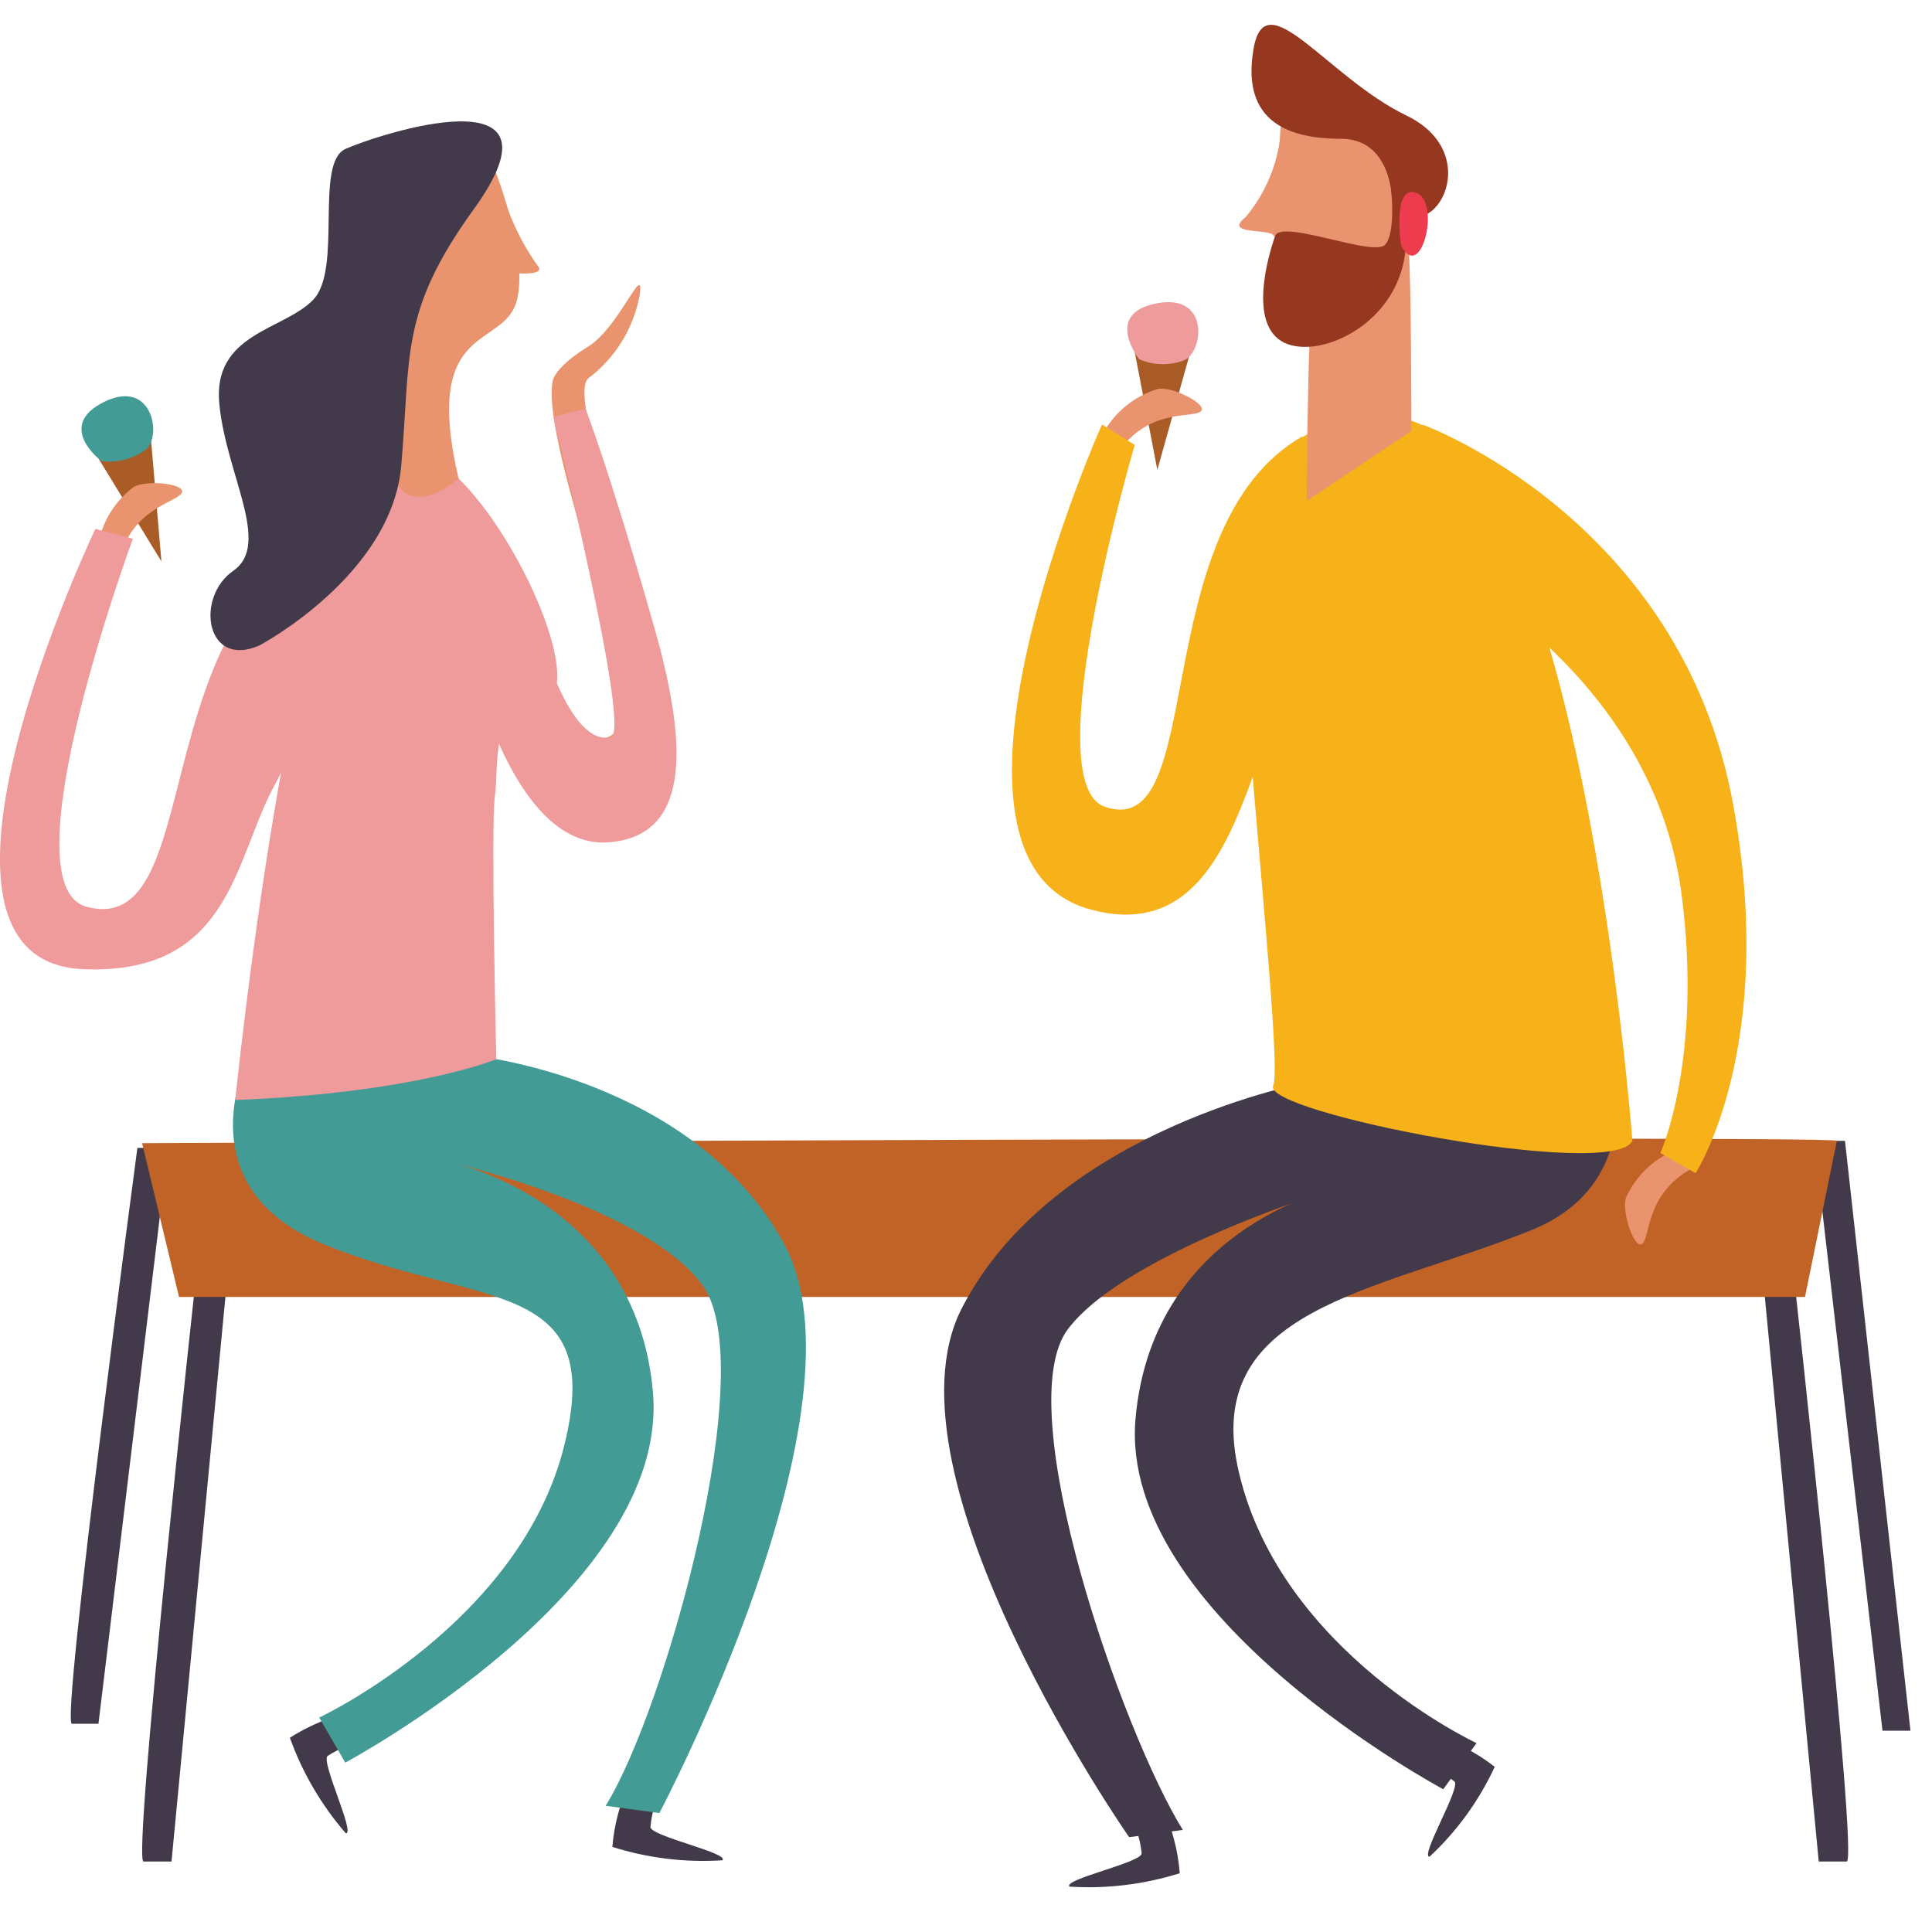 <svg width="27" height="27" viewBox="0 0 27 27" fill="none" xmlns="http://www.w3.org/2000/svg">
<path d="M1.92 16.042C1.92 16.042 0.845 24.09 1.005 24.09H1.376L2.35 16.042H1.92Z" fill="#42394A"/>
<path d="M25.784 15.944L26.699 24.187H26.308L25.354 15.944H25.784Z" fill="#42394A"/>
<path d="M2.741 17.823C2.741 17.823 1.845 26.015 2.006 26.015H2.397L3.179 17.823H2.741Z" fill="#42394A"/>
<path d="M25.069 17.823C25.069 17.823 25.976 26.015 25.808 26.015H25.417L24.635 17.823H25.069Z" fill="#42394A"/>
<path d="M1.986 15.976C1.986 15.976 25.163 15.862 25.671 15.941L25.225 18.125H2.502L1.986 15.976Z" fill="#C16326"/>
<path d="M8.691 25.174C8.621 25.38 8.576 25.594 8.558 25.811C9.055 25.968 9.575 26.031 10.095 25.998C10.2 25.897 9.09 25.662 9.09 25.533C9.098 25.438 9.116 25.343 9.145 25.252L8.691 25.174Z" fill="#42394A"/>
<path d="M4.633 24.003C4.429 24.075 4.234 24.169 4.051 24.285C4.226 24.775 4.492 25.227 4.832 25.62C4.973 25.639 4.481 24.618 4.578 24.54C4.659 24.486 4.746 24.443 4.836 24.41L4.633 24.003Z" fill="#42394A"/>
<path d="M3.601 14.469C3.601 14.469 2.373 16.524 4.551 17.4C6.729 18.277 8.461 17.855 7.89 20.183C7.284 22.68 4.461 24.003 4.461 24.003L4.825 24.633C4.825 24.633 9.368 22.207 9.125 19.455C8.883 16.704 6.193 16.218 6.193 16.218C6.193 16.218 8.996 16.845 9.817 17.96C10.638 19.076 9.305 23.882 8.464 25.236L9.215 25.338C9.215 25.338 12.218 19.663 10.951 17.369C9.684 15.075 6.65 14.758 6.65 14.758L3.601 14.469Z" fill="#439B95"/>
<path d="M1.38 6.414L2.256 7.846L2.108 6.113L1.38 6.414Z" fill="#AA5C27"/>
<path d="M1.376 7.588C1.438 7.275 1.613 6.996 1.869 6.805C2.057 6.696 2.651 6.766 2.53 6.903C2.409 7.04 1.838 7.118 1.654 7.854L1.376 7.588Z" fill="#E9946F"/>
<path d="M1.857 7.529C1.857 7.529 0.071 12.363 1.208 12.672C2.886 13.126 2.01 8.7 4.547 7.549V9.608C4.547 9.608 4.199 10.289 3.82 11.005C3.273 12.034 3.21 13.62 1.177 13.545C-1.56 13.451 1.333 7.392 1.333 7.392L1.857 7.529Z" fill="#EF9A9B"/>
<path d="M1.419 6.444C1.419 6.444 0.763 5.956 1.458 5.615C2.154 5.275 2.276 6.151 2.014 6.3C1.84 6.419 1.628 6.471 1.419 6.444Z" fill="#439B95"/>
<path d="M7.73 5.298C7.73 5.298 7.784 5.111 8.218 4.844C8.652 4.578 9 3.647 8.942 4.112C8.859 4.581 8.602 5.001 8.222 5.287C7.784 5.678 10.177 10.907 8.949 11.502C7.28 12.324 6.26 8.684 6.26 8.684L7.127 8.535C7.325 8.626 7.482 8.786 7.569 8.985C7.753 9.592 8.105 10.5 8.523 10.289C9.157 9.98 7.511 6.179 7.73 5.298Z" fill="#E9946F"/>
<path d="M6.936 14.802C6.936 14.802 5.829 15.271 3.288 15.373C3.288 15.373 4.176 6.543 5.56 6.281C6.666 6.073 8.453 9.803 7.534 9.803C6.846 9.827 6.975 10.711 6.916 11.126C6.858 11.541 6.936 14.802 6.936 14.802Z" fill="#EF9A9B"/>
<path d="M6.819 2.128C6.819 2.128 7.393 3.447 7.229 4.175C7.065 4.903 5.888 4.453 6.408 6.684C6.408 6.684 5.411 7.608 5.376 5.972C5.349 4.555 4.84 1.388 6.819 2.128Z" fill="#E9946F"/>
<path d="M6.999 2.61C7.102 3.004 7.275 3.377 7.511 3.709C7.667 3.886 7.049 3.803 7.049 3.803C6.915 3.419 6.898 3.004 6.999 2.61Z" fill="#E9946F"/>
<path d="M3.624 9.021C3.624 9.021 5.47 8.046 5.607 6.512C5.743 4.978 5.579 4.363 6.619 2.927C8.034 0.97 5.266 1.885 4.829 2.081C4.391 2.277 4.789 3.756 4.379 4.187C3.968 4.617 2.968 4.653 3.065 5.647C3.163 6.641 3.796 7.604 3.261 7.976C2.725 8.347 2.874 9.349 3.624 9.021Z" fill="#42394A"/>
<path d="M7.733 5.827L8.183 5.713C8.183 5.713 8.511 6.547 9.137 8.743C9.567 10.254 9.731 11.686 8.496 11.772C7.26 11.858 6.689 9.592 6.689 9.592L7.616 9.099C7.616 9.099 8.007 10.438 8.539 10.3C8.824 10.214 7.733 5.827 7.733 5.827Z" fill="#EF9A9B"/>
<path d="M15.858 4.919L16.174 6.567L16.643 4.891L15.858 4.919Z" fill="#AA5C27"/>
<path d="M16.354 25.53C16.425 25.74 16.47 25.958 16.487 26.179C15.99 26.335 15.467 26.399 14.947 26.366C14.845 26.265 15.955 26.03 15.955 25.901C15.945 25.806 15.926 25.711 15.897 25.62L16.354 25.53Z" fill="#42394A"/>
<path d="M20.334 24.36C20.532 24.447 20.719 24.558 20.889 24.692C20.669 25.166 20.36 25.593 19.978 25.948C19.838 25.948 20.42 24.982 20.326 24.896C20.25 24.836 20.167 24.785 20.08 24.743L20.334 24.36Z" fill="#42394A"/>
<path d="M22.156 13.537C22.156 13.537 23.575 16.316 21.398 17.193C19.22 18.07 16.753 18.277 17.32 20.602C17.922 23.103 20.635 24.36 20.635 24.36L20.17 25.005C20.17 25.005 15.627 22.579 15.869 19.827C16.112 17.076 18.77 16.575 18.77 16.575C18.77 16.575 15.764 17.475 14.927 18.571C14.091 19.667 15.69 24.223 16.53 25.573L15.78 25.675C15.78 25.675 12.261 20.633 13.434 18.297C14.728 15.757 18.321 15.115 18.321 15.115L22.156 13.537Z" fill="#42394A"/>
<path d="M22.813 15.944C22.813 15.944 22.066 5.932 19.435 5.827C17.805 5.752 17.769 6.868 17.402 7.071C17.034 7.275 17.965 14.802 17.793 15.173C17.621 15.545 22.535 16.504 22.813 15.944Z" fill="#F7B119"/>
<path d="M18.872 1.651C19.044 1.72 19.197 1.832 19.316 1.976C19.435 2.119 19.516 2.29 19.552 2.473C19.705 3.13 18.981 3.702 18.868 3.588C18.755 3.475 18.872 1.651 18.872 1.651Z" fill="#963820"/>
<path d="M19.724 6.023C19.724 6.023 19.724 3.952 19.689 3.525C19.654 3.099 18.551 3.255 18.41 3.525C18.27 3.796 18.262 7.001 18.262 7.001L19.724 6.023Z" fill="#E9946F"/>
<path d="M17.949 1.078C17.949 1.078 17.64 4.714 17.949 4.789C18.258 4.863 19.415 4.558 19.572 4.006C19.728 3.454 20.217 1.552 17.949 1.078Z" fill="#E9946F"/>
<path d="M19.454 2.801C19.454 2.801 19.454 1.956 18.762 1.94C18.215 1.94 17.316 1.835 17.519 0.68C17.683 -0.275 18.54 1.071 19.65 1.612C20.834 2.179 19.943 3.58 19.454 2.801Z" fill="#963820"/>
<path d="M17.883 1.987C17.822 2.372 17.659 2.733 17.41 3.032C17.078 3.295 17.77 3.185 17.801 3.298C17.832 3.412 18.305 2.304 17.883 1.987Z" fill="#E9946F"/>
<path d="M19.435 2.586C19.435 2.586 19.517 3.244 19.357 3.42C19.196 3.596 17.906 3.056 17.82 3.298C17.734 3.541 17.429 4.539 17.949 4.79C18.469 5.04 19.677 4.473 19.65 3.298C19.623 2.124 19.517 2.347 19.435 2.586Z" fill="#963820"/>
<path d="M19.58 3.431C19.58 3.431 19.451 2.571 19.795 2.696C20.139 2.821 19.861 3.966 19.58 3.431Z" fill="#EE3B4D"/>
<path d="M15.439 6.015C15.606 5.736 15.871 5.529 16.182 5.435C16.397 5.396 16.933 5.678 16.765 5.76C16.596 5.843 16.041 5.717 15.611 6.34L15.439 6.015Z" fill="#E9946F"/>
<path d="M23.384 16.085C23.09 16.213 22.855 16.447 22.723 16.739C22.657 16.946 22.86 17.522 22.965 17.365C23.071 17.209 23.02 16.645 23.697 16.301L23.384 16.085Z" fill="#E9946F"/>
<path d="M15.858 6.218C15.858 6.218 14.47 10.935 15.439 11.275C16.901 11.776 15.991 7.361 18.203 6.097V8.367C18.153 8.94 18.021 9.503 17.812 10.038C17.335 11.173 16.984 13.169 15.263 12.716C12.664 12.054 15.4 5.933 15.4 5.933L15.858 6.218Z" fill="#F7B119"/>
<path d="M19.877 5.933C19.877 5.933 23.485 7.236 24.22 11.236C24.846 14.637 23.696 16.395 23.696 16.395L23.204 16.113C23.204 16.113 23.798 14.806 23.501 12.504C23.11 9.475 20.24 8.003 20.24 8.003L19.877 5.933Z" fill="#F7B119"/>
<path d="M15.92 5.02C15.92 5.02 15.412 4.378 16.171 4.238C16.929 4.097 16.816 4.961 16.526 5.043C16.329 5.112 16.112 5.104 15.92 5.02Z" fill="#EF9A9B"/>
</svg>
